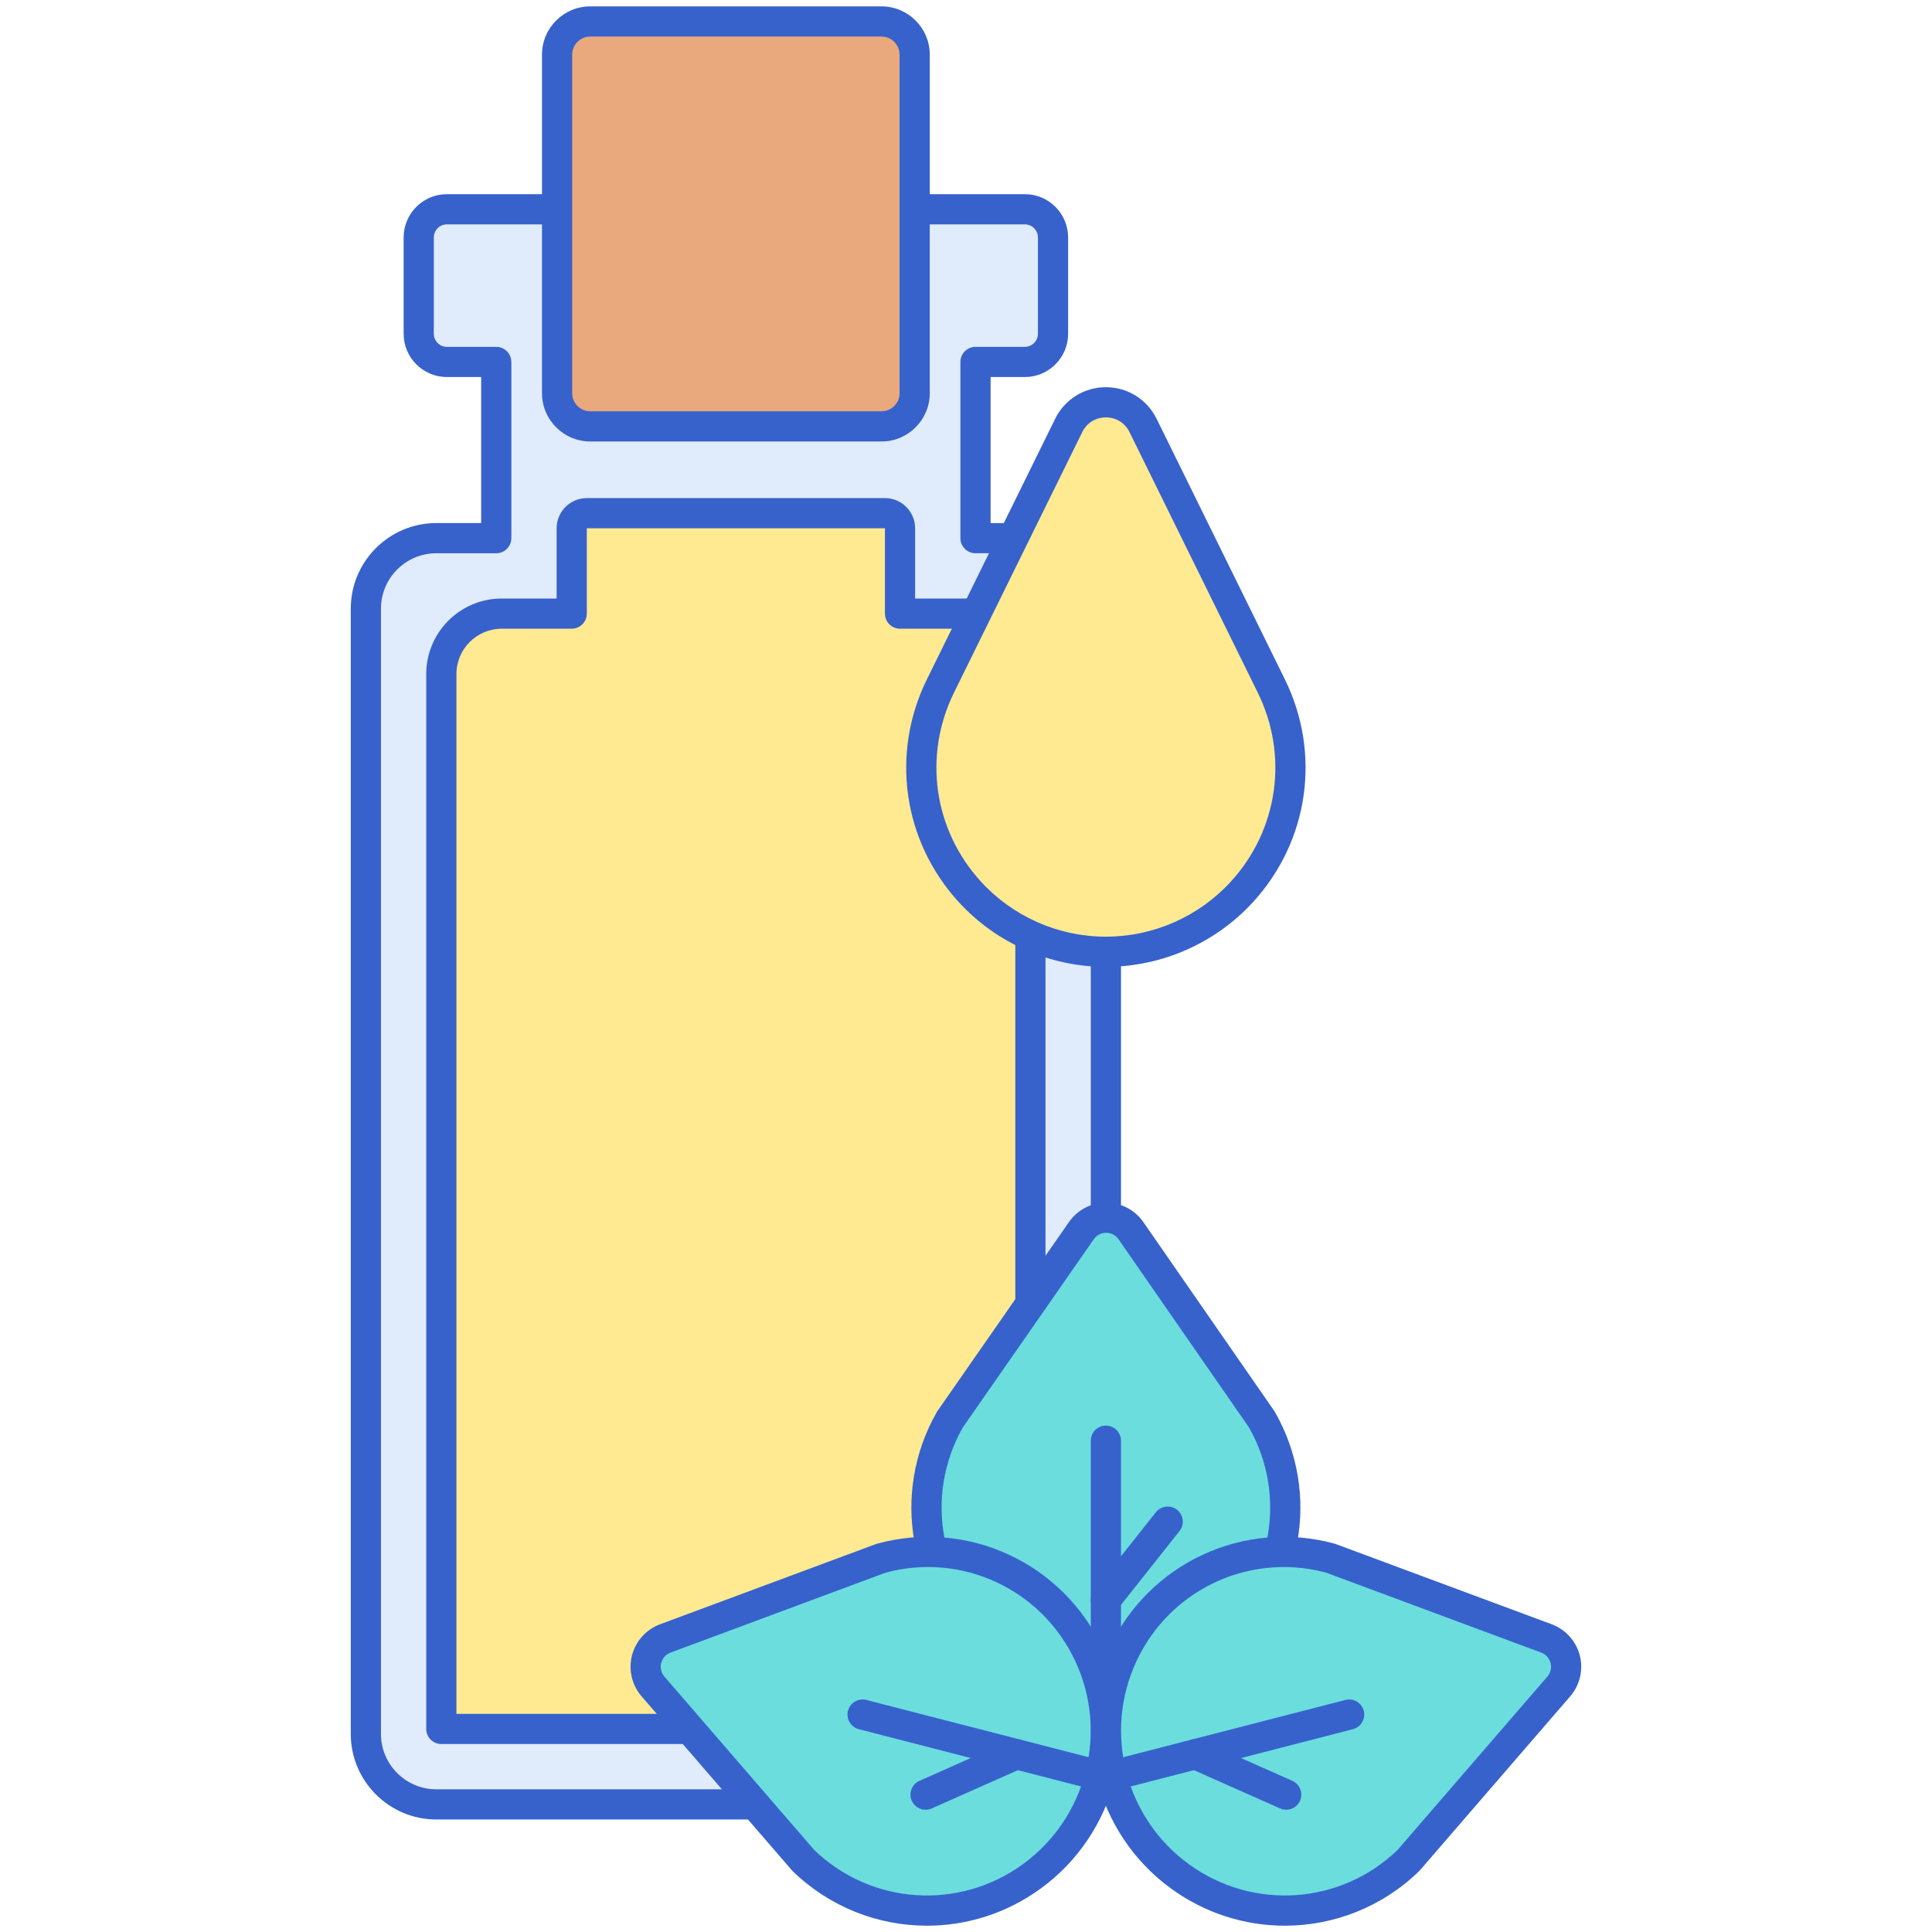 <svg id="Layer_1" enable-background="new 0 0 256 256" height="16" viewBox="0 0 256 256" width="16" xmlns="http://www.w3.org/2000/svg"><g><g><g><path d="m137.197 71.308h-7.938v-23.347h6.537c2.063 0 3.735-1.672 3.735-3.735v-12.763c0-2.063-1.672-3.735-3.735-3.735h-76.577c-2.063 0-3.735 1.672-3.735 3.735v12.763c0 2.063 1.672 3.735 3.735 3.735h6.537v23.347h-7.938c-5.158 0-9.339 4.181-9.339 9.339v149.107c0 5.158 4.181 9.339 9.339 9.339h79.379c5.157 0 9.339-4.181 9.339-9.339v-149.107c-.001-5.158-4.182-9.339-9.339-9.339z" fill="#e0ebfc"/></g></g><g><g><path d="m137.196 241.093h-79.378c-6.252 0-11.339-5.087-11.339-11.339v-149.108c0-6.252 5.087-11.338 11.339-11.338h5.938v-19.347h-4.537c-3.162 0-5.735-2.572-5.735-5.734v-12.764c0-3.162 2.573-5.734 5.735-5.734h76.577c3.162 0 5.735 2.572 5.735 5.734v12.764c0 3.162-2.573 5.734-5.735 5.734h-4.537v19.348h5.938c6.252 0 11.339 5.086 11.339 11.338v149.107c-.001 6.252-5.088 11.339-11.34 11.339zm-79.378-167.784c-4.047 0-7.339 3.292-7.339 7.338v149.107c0 4.047 3.292 7.339 7.339 7.339h79.378c4.047 0 7.339-3.292 7.339-7.339v-149.108c0-4.046-3.292-7.338-7.339-7.338h-7.938c-1.104 0-2-.896-2-2v-23.347c0-1.104.896-2 2-2h6.537c.957 0 1.735-.778 1.735-1.734v-12.764c0-.956-.778-1.734-1.735-1.734h-76.576c-.957 0-1.735.778-1.735 1.734v12.764c0 .956.778 1.734 1.735 1.734h6.537c1.104 0 2 .896 2 2v23.348c0 1.104-.896 2-2 2z" fill="#3762cc"/></g></g><g><g><path d="m128.535 81.309h-9.276v-11.309c0-1.105-.895-2-2-2h-39.503c-1.105 0-2 .895-2 2v11.309h-9.276c-4.418 0-8 3.582-8 8v139.784h78.056v-139.784c-.001-4.419-3.583-8-8.001-8z" fill="#ffea92"/></g></g><g><g><path d="m116.8 2.843h-38.585c-2.429 0-4.398 1.969-4.398 4.398v44.861c0 2.429 1.969 4.398 4.398 4.398h38.585c2.429 0 4.398-1.969 4.398-4.398v-44.861c0-2.429-1.969-4.398-4.398-4.398z" fill="#eaa97d"/></g></g><g><g><path d="m116.8 58.5h-38.585c-3.528 0-6.398-2.87-6.398-6.398v-44.861c0-3.528 2.87-6.398 6.398-6.398h38.585c3.528 0 6.398 2.87 6.398 6.398v44.86c0 3.529-2.87 6.399-6.398 6.399zm-38.585-53.657c-1.322 0-2.398 1.076-2.398 2.398v44.86c0 1.322 1.076 2.398 2.398 2.398h38.585c1.322 0 2.398-1.076 2.398-2.398v-44.86c0-1.322-1.076-2.398-2.398-2.398z" fill="#3762cc"/></g></g><g><g><path d="m136.535 231.093h-78.056c-1.104 0-2-.896-2-2v-139.784c0-5.514 4.486-10 10-10h7.276v-9.309c0-2.206 1.794-4 4-4h39.503c2.206 0 4 1.794 4 4v9.309h7.276c5.514 0 10 4.486 10 10v139.784c.001 1.104-.894 2-1.999 2zm-76.056-4h74.056v-137.784c0-3.309-2.691-6-6-6h-9.276c-1.104 0-2-.896-2-2v-11.309h-39.503v11.309c0 1.104-.896 2-2 2h-9.276c-3.309 0-6 2.691-6 6v137.784z" fill="#3762cc"/></g></g><g><g><g><path d="m141.611 56.373-16.995 34.521c-4.436 9.011-2.906 19.819 3.858 27.244 9.691 10.638 26.431 10.638 36.122 0 6.764-7.425 8.294-18.233 3.858-27.244l-16.994-34.521c-2.012-4.086-7.837-4.086-9.849 0z" fill="#ffea92"/></g></g><g><g><path d="m146.535 128.115c-7.421 0-14.542-3.146-19.539-8.632-7.368-8.089-9.007-19.657-4.174-29.474l16.995-34.521c1.27-2.578 3.844-4.181 6.718-4.181 2.875 0 5.449 1.603 6.719 4.181l16.994 34.521c4.833 9.816 3.195 21.386-4.173 29.474-4.997 5.487-12.12 8.632-19.54 8.632zm-3.13-70.858-16.995 34.52c-4.101 8.33-2.711 18.147 3.543 25.013 4.24 4.655 10.284 7.325 16.582 7.325 6.297.001 12.342-2.67 16.583-7.325 6.253-6.864 7.644-16.683 3.542-25.013l-16.994-34.521c-.601-1.22-1.771-1.948-3.131-1.948-1.359.001-2.529.729-3.13 1.949z" fill="#3762cc"/></g></g></g><g><g><g><path d="m149.831 163.034c-1.605-2.257-4.961-2.239-6.543.033l-17.423 25.036c-5.682 9.964-3.362 22.547 5.505 29.858 8.807 7.261 21.524 7.261 30.331 0 8.867-7.311 11.187-19.893 5.505-29.857z" fill="#6bdddd"/></g></g><g><g><path d="m146.535 225.4c-1.104 0-2-.896-2-2v-32.5c0-1.104.896-2 2-2s2 .896 2 2v32.5c0 1.105-.895 2-2 2z" fill="#3762cc"/></g></g><g><g><path d="m146.534 213.959c-.436 0-.874-.142-1.241-.433-.866-.687-1.012-1.944-.325-2.81l8.192-10.333c.687-.866 1.946-1.009 2.81-.325.866.687 1.012 1.944.325 2.81l-8.192 10.333c-.395.498-.98.758-1.569.758z" fill="#3762cc"/></g></g><g><g><path d="m146.535 225.394c-5.837 0-11.675-1.963-16.438-5.89-9.633-7.941-12.144-21.564-5.97-32.391.029-.053.062-.104.096-.152l17.422-25.036c1.114-1.602 2.944-2.563 4.895-2.573h.03c1.939 0 3.766.942 4.89 2.523.005.007.01.014.014.02l17.376 25.069c.033.049.064.098.094.149 6.174 10.826 3.663 24.448-5.97 32.391-4.763 3.927-10.601 5.89-16.439 5.89zm-18.975-36.223c-5.151 9.119-3.021 20.565 5.083 27.247 8.05 6.636 19.734 6.638 27.786 0 8.104-6.683 10.234-18.13 5.082-27.249l-17.316-24.983c-.38-.53-.971-.834-1.623-.834-.004 0-.008 0-.011 0-.66.004-1.255.316-1.632.858z" fill="#3762cc"/></g></g></g><g><g><g><path d="m86.494 223.428c-1.785-2.117-.931-5.363 1.665-6.328l28.591-10.625c11.067-3.016 22.673 2.37 27.54 12.78 4.834 10.34 1.661 22.655-7.568 29.372-9.292 6.762-22.055 5.87-30.287-2.118z" fill="#6bdddd"/></g></g><g><g><path d="m145.773 237.299c-.165 0-.333-.021-.5-.063l-31.472-8.109c-1.069-.275-1.713-1.366-1.438-2.436s1.368-1.711 2.436-1.438l31.472 8.109c1.069.275 1.713 1.366 1.438 2.436-.232.902-1.045 1.501-1.936 1.501z" fill="#3762cc"/></g></g><g><g><path d="m122.645 239.8c-.767 0-1.497-.443-1.829-1.188-.448-1.01.007-2.191 1.016-2.641l12.051-5.354c1.012-.448 2.19.006 2.641 1.016.448 1.01-.007 2.191-1.016 2.641l-12.051 5.354c-.266.116-.541.172-.812.172z" fill="#3762cc"/></g></g><g><g><path d="m122.823 255.166c-6.448 0-12.854-2.44-17.78-7.222-.042-.041-.082-.084-.121-.128l-19.942-23.08c-.005-.006-.011-.013-.016-.019-1.257-1.492-1.711-3.509-1.215-5.395s1.884-3.418 3.712-4.098l28.593-10.625c.056-.021.112-.039.17-.055 12.027-3.274 24.59 2.552 29.878 13.863 5.229 11.183 1.778 24.571-8.203 31.835-4.534 3.302-9.819 4.924-15.076 4.924zm-14.932-10.033c7.543 7.265 19.16 8.059 27.654 1.877 8.437-6.14 11.353-17.455 6.934-26.907-4.45-9.517-15.002-14.436-25.118-11.721l-28.506 10.594c-.618.229-1.069.728-1.237 1.365-.167.636-.021 1.288.399 1.792z" fill="#3762cc"/></g></g></g><g><g><g><path d="m206.577 223.428c1.785-2.117.931-5.363-1.665-6.328l-28.591-10.625c-11.067-3.016-22.673 2.37-27.54 12.78-4.834 10.34-1.661 22.655 7.568 29.372 9.292 6.762 22.055 5.87 30.287-2.118z" fill="#6bdddd"/></g></g><g><g><path d="m147.297 237.299c-.891 0-1.703-.599-1.936-1.501-.275-1.069.368-2.16 1.438-2.436l31.472-8.109c1.069-.273 2.16.368 2.436 1.438s-.368 2.16-1.438 2.436l-31.472 8.109c-.167.042-.335.063-.5.063z" fill="#3762cc"/></g></g><g><g><path d="m170.427 239.8c-.271 0-.547-.056-.812-.173l-12.051-5.354c-1.009-.449-1.464-1.631-1.016-2.641.45-1.009 1.631-1.462 2.641-1.016l12.051 5.354c1.009.449 1.464 1.631 1.016 2.641-.332.745-1.063 1.189-1.829 1.189z" fill="#3762cc"/></g></g><g><g><path d="m170.247 255.166c-5.257 0-10.541-1.622-15.075-4.922-9.981-7.264-13.431-20.652-8.202-31.835 5.288-11.311 17.85-17.141 29.878-13.863.058.016.114.034.17.055l28.591 10.625c1.829.68 3.217 2.212 3.714 4.099.496 1.887.041 3.902-1.216 5.394-.006.006-.011.013-.016.019l-19.941 23.08c-.039.044-.079.087-.121.128-4.927 4.779-11.335 7.22-17.782 7.22zm-.141-47.525c-8.2 0-15.885 4.702-19.514 12.462-4.419 9.452-1.503 20.769 6.933 26.907 8.492 6.179 20.108 5.388 27.655-1.877l19.874-23.001c.42-.504.565-1.155.398-1.79-.168-.639-.619-1.137-1.238-1.366l-28.504-10.594c-1.865-.5-3.749-.741-5.604-.741zm36.471 15.788h.01z" fill="#3762cc"/></g></g></g></g></svg>